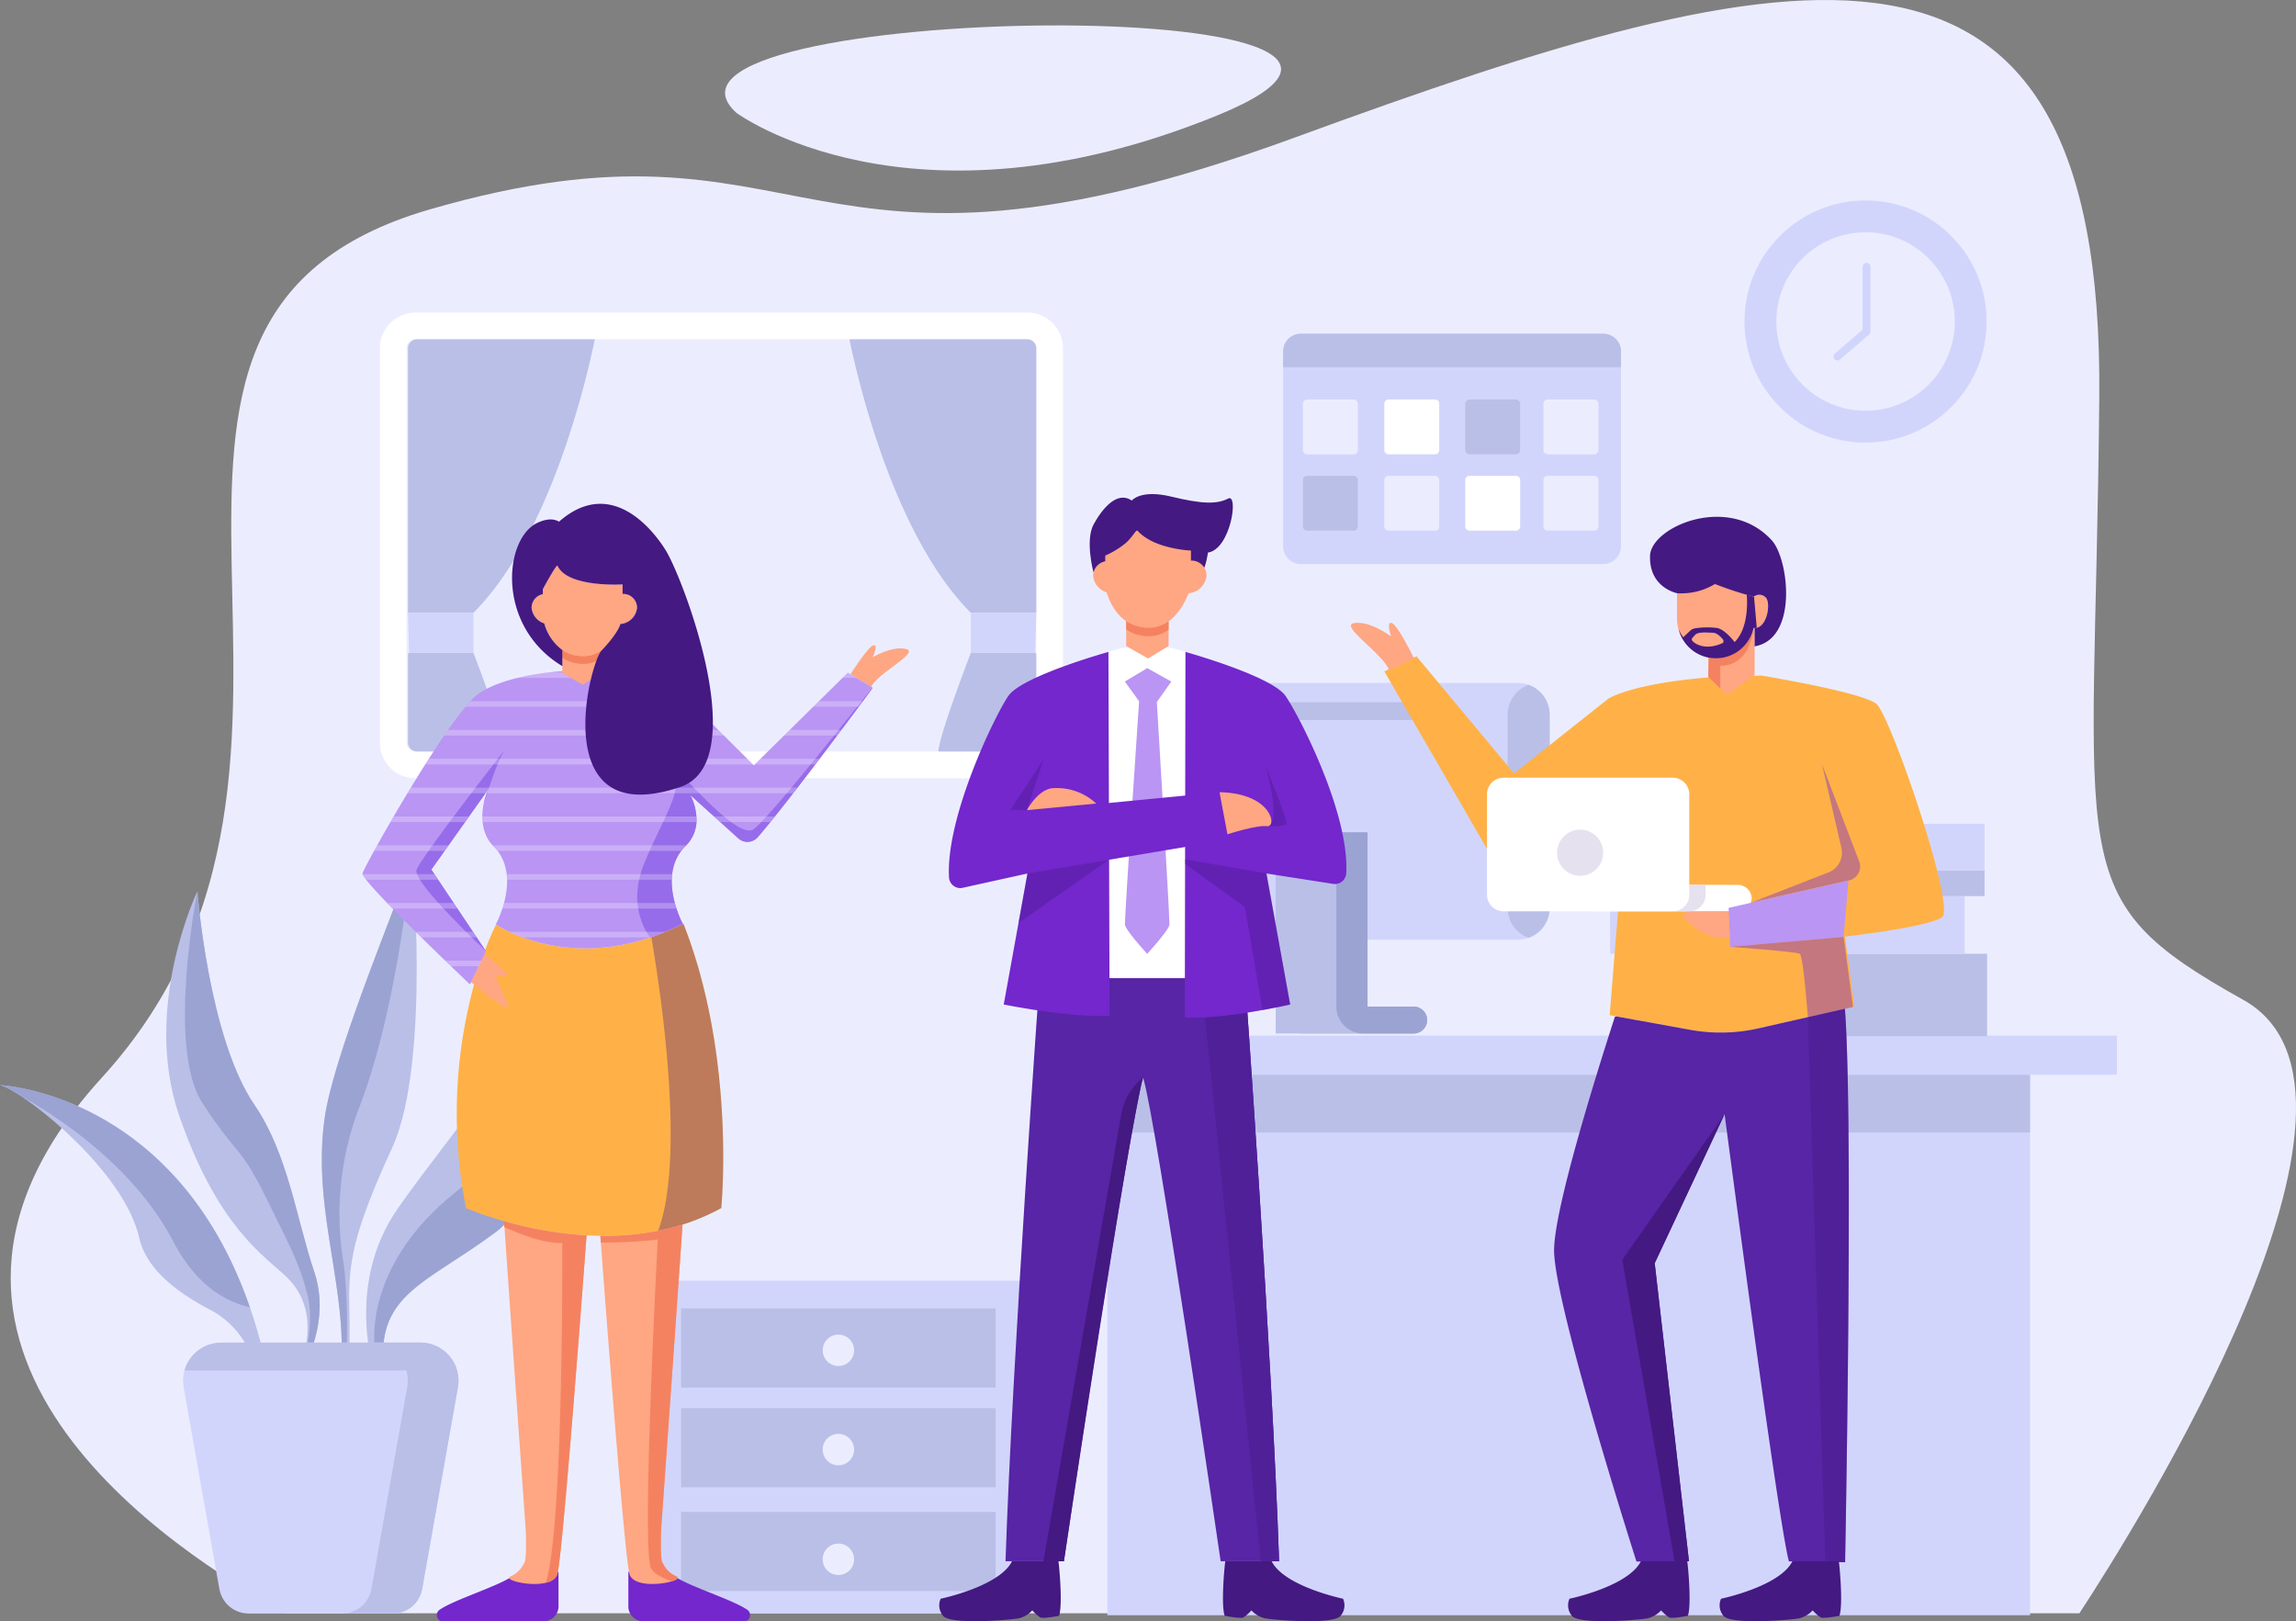 <svg xmlns="http://www.w3.org/2000/svg" width="642.977" height="454.005" viewBox="0 0 642.977 454.005">
  <rect x="0" y="0" width="642.977" height="454.005" fill="#808080" stroke="none"/>
  <g id="OBJECTS" transform="translate(-29.96 -88.306)">
    <g id="Group_296" data-name="Group 296" transform="translate(29.96 88.306)">
      <g id="Group_295" data-name="Group 295">
        <g id="Group_255" data-name="Group 255" transform="translate(2.999)">
          <path id="Path_679" data-name="Path 679" d="M109.195,540.09h502.14c15.984-24.428,92.278-145.913,45.891-171.787-51.633-28.8-41.508-36.2-40.324-168.807,1.286-144.13-84.009-124.406-225.012-72.774S257.547,115.575,149.3,146.972c-107.78,31.251-9.394,152.809-91.811,243.173C-11.53,465.811,78.177,523.361,109.195,540.09Z" transform="translate(-32.013 -88.306)" fill="#ebedff"/>
          <path id="Path_680" data-name="Path 680" d="M172.082,117.64s48.448,35.9,134.648.76S138.084,86.564,172.082,117.64Z" transform="translate(31.114 -86.061)" fill="#ebedff"/>
        </g>
        <g id="Group_256" data-name="Group 256" transform="translate(182.964 358.644)">
          <rect id="Rectangle_261" data-name="Rectangle 261" width="103.616" height="93.126" fill="#d2d5fb"/>
          <rect id="Rectangle_262" data-name="Rectangle 262" width="22.164" height="88.085" transform="translate(95.861 7.772) rotate(90)" fill="#babfe8"/>
          <rect id="Rectangle_263" data-name="Rectangle 263" width="22.164" height="88.085" transform="translate(95.864 35.696) rotate(90)" fill="#babfe8"/>
          <rect id="Rectangle_264" data-name="Rectangle 264" width="22.164" height="88.085" transform="translate(95.861 64.752) rotate(90)" fill="#babfe8"/>
          <circle id="Ellipse_72" data-name="Ellipse 72" cx="4.398" cy="4.398" r="4.398" transform="translate(47.425 15.092)" fill="#ebedff"/>
          <path id="Path_681" data-name="Path 681" d="M196.445,367.538a4.4,4.4,0,1,1-4.4-4.4A4.4,4.4,0,0,1,196.445,367.538Z" transform="translate(-140.225 -320.244)" fill="#ebedff"/>
          <path id="Path_682" data-name="Path 682" d="M196.445,388.568a4.4,4.4,0,1,1-4.4-4.4A4.4,4.4,0,0,1,196.445,388.568Z" transform="translate(-140.225 -310.549)" fill="#ebedff"/>
        </g>
        <g id="Group_259" data-name="Group 259" transform="translate(106.377 87.536)">
          <path id="Path_683" data-name="Path 683" d="M284.054,148.22H112.793a10.02,10.02,0,0,0-10.023,10.023V268.608a10.02,10.02,0,0,0,10.023,10.023H284.054a10.02,10.02,0,0,0,10.023-10.023V158.243A10.02,10.02,0,0,0,284.054,148.22Z" transform="translate(-102.77 -148.22)" fill="#fff"/>
          <path id="Path_684" data-name="Path 684" d="M110.432,268.78a2.544,2.544,0,0,1-2.542-2.542V155.872a2.544,2.544,0,0,1,2.542-2.542H281.694a2.544,2.544,0,0,1,2.542,2.542V266.238a2.544,2.544,0,0,1-2.542,2.542Z" transform="translate(-100.41 -145.864)" fill="#ebedff"/>
          <g id="Group_257" data-name="Group 257" transform="translate(131.492 7.48)">
            <path id="Path_685" data-name="Path 685" d="M242.562,153.34H192.77c2.688,12.945,12.842,55.417,34,76.587H245.1V155.882A2.544,2.544,0,0,0,242.562,153.34Z" transform="translate(-192.77 -153.34)" fill="#babfe8"/>
            <path id="Path_686" data-name="Path 686" d="M216.04,205.76v11.25h18.044l.292-11.25Z" transform="translate(-182.042 -129.173)" fill="#d2d5fb"/>
            <path id="Path_687" data-name="Path 687" d="M237.248,238.531v-24.9l-.292-.175H218.912s-8.605,22.251-9.1,27.467l.292.131h24.6A2.541,2.541,0,0,0,237.248,238.531Z" transform="translate(-184.914 -125.623)" fill="#babfe8"/>
          </g>
          <g id="Group_258" data-name="Group 258" transform="translate(7.875 7.48)">
            <path id="Path_688" data-name="Path 688" d="M110.7,153.34h49.792c-2.688,12.945-12.842,55.417-34,76.587H108.16V155.882A2.544,2.544,0,0,1,110.7,153.34Z" transform="translate(-108.16 -153.34)" fill="#babfe8"/>
            <path id="Path_689" data-name="Path 689" d="M126.5,205.76v11.25H108.452l-.292-11.25Z" transform="translate(-108.16 -129.173)" fill="#d2d5fb"/>
            <path id="Path_690" data-name="Path 690" d="M108.16,238.531v-24.9l.292-.175H126.5s8.605,22.251,9.1,27.467l-.292.131H110.7A2.541,2.541,0,0,1,108.16,238.531Z" transform="translate(-108.16 -125.623)" fill="#babfe8"/>
          </g>
        </g>
        <g id="Group_261" data-name="Group 261" transform="translate(359.324 93.453)">
          <path id="Path_691" data-name="Path 691" d="M365.563,152.27h-84.71a4.957,4.957,0,0,0-4.953,4.953v54.6a4.957,4.957,0,0,0,4.953,4.953h84.71a4.957,4.957,0,0,0,4.953-4.953v-54.6A4.938,4.938,0,0,0,365.563,152.27Z" transform="translate(-275.9 -152.27)" fill="#d2d5fb"/>
          <g id="Group_260" data-name="Group 260" transform="translate(0.015 0.015)">
            <path id="Path_692" data-name="Path 692" d="M370.526,161.66v-4.427a4.957,4.957,0,0,0-4.953-4.953h-84.71a4.957,4.957,0,0,0-4.953,4.953v4.427Z" transform="translate(-275.91 -152.28)" fill="#babfe8"/>
            <path id="Path_693" data-name="Path 693" d="M293.9,164.88H280.883a1.179,1.179,0,0,0-1.183,1.183v12.974a1.178,1.178,0,0,0,1.183,1.183H293.9a1.179,1.179,0,0,0,1.183-1.183V166.063A1.179,1.179,0,0,0,293.9,164.88Z" transform="translate(-274.163 -146.471)" fill="#ebedff"/>
            <path id="Path_694" data-name="Path 694" d="M309.5,164.88H296.483a1.179,1.179,0,0,0-1.183,1.183v12.974a1.179,1.179,0,0,0,1.183,1.183H309.5a1.178,1.178,0,0,0,1.183-1.183V166.063A1.188,1.188,0,0,0,309.5,164.88Z" transform="translate(-266.971 -146.471)" fill="#fff"/>
            <path id="Path_695" data-name="Path 695" d="M325.011,164.88H311.993a1.179,1.179,0,0,0-1.183,1.183v12.974a1.179,1.179,0,0,0,1.183,1.183h13.018a1.179,1.179,0,0,0,1.183-1.183V166.063A1.188,1.188,0,0,0,325.011,164.88Z" transform="translate(-259.82 -146.471)" fill="#babfe8"/>
            <path id="Path_696" data-name="Path 696" d="M340,164.88H326.983a1.179,1.179,0,0,0-1.183,1.183v12.974a1.179,1.179,0,0,0,1.183,1.183H340a1.188,1.188,0,0,0,1.183-1.183V166.063A1.179,1.179,0,0,0,340,164.88Z" transform="translate(-252.909 -146.471)" fill="#ebedff"/>
            <path id="Path_697" data-name="Path 697" d="M293.9,179.51H280.883a1.178,1.178,0,0,0-1.183,1.183v12.974a1.178,1.178,0,0,0,1.183,1.183H293.9a1.179,1.179,0,0,0,1.183-1.183V180.693A1.179,1.179,0,0,0,293.9,179.51Z" transform="translate(-274.163 -139.726)" fill="#babfe8"/>
            <path id="Path_698" data-name="Path 698" d="M309.5,179.51H296.483a1.179,1.179,0,0,0-1.183,1.183v12.974a1.179,1.179,0,0,0,1.183,1.183H309.5a1.178,1.178,0,0,0,1.183-1.183V180.693A1.188,1.188,0,0,0,309.5,179.51Z" transform="translate(-266.971 -139.726)" fill="#ebedff"/>
            <path id="Path_699" data-name="Path 699" d="M325.011,179.51H311.993a1.179,1.179,0,0,0-1.183,1.183v12.974a1.179,1.179,0,0,0,1.183,1.183h13.018a1.178,1.178,0,0,0,1.183-1.183V180.693A1.188,1.188,0,0,0,325.011,179.51Z" transform="translate(-259.82 -139.726)" fill="#fff"/>
            <path id="Path_700" data-name="Path 700" d="M340,179.51H326.983a1.178,1.178,0,0,0-1.183,1.183v12.974a1.178,1.178,0,0,0,1.183,1.183H340a1.188,1.188,0,0,0,1.183-1.183V180.693A1.179,1.179,0,0,0,340,179.51Z" transform="translate(-252.909 -139.726)" fill="#ebedff"/>
          </g>
        </g>
        <g id="Group_262" data-name="Group 262" transform="translate(291.796 290.005)">
          <rect id="Rectangle_265" data-name="Rectangle 265" width="301.044" height="10.987" fill="#d2d5fb"/>
          <rect id="Rectangle_266" data-name="Rectangle 266" width="258.397" height="151.333" transform="translate(18.307 10.987)" fill="#d2d5fb"/>
          <rect id="Rectangle_267" data-name="Rectangle 267" width="258.397" height="16.144" transform="translate(18.307 10.987)" fill="#babfe8"/>
        </g>
        <g id="Group_265" data-name="Group 265" transform="translate(474.478 42.083)">
          <circle id="Ellipse_73" data-name="Ellipse 73" cx="33.91" cy="33.91" r="33.91" transform="translate(0 47.956) rotate(-45)" fill="#d2d5fb"/>
          <g id="Group_264" data-name="Group 264" transform="translate(22.972 22.968)">
            <circle id="Ellipse_74" data-name="Ellipse 74" cx="24.984" cy="24.984" r="24.984" fill="#ebedff"/>
            <g id="Group_263" data-name="Group 263" transform="translate(16.017 8.532)">
              <path id="Path_701" data-name="Path 701" d="M382.524,166.035a1.144,1.144,0,0,1-.847-.38,1.115,1.115,0,0,1,.117-1.578l7.743-6.692V139.78a1.11,1.11,0,0,1,2.221,0V157.9a1.175,1.175,0,0,1-.38.847l-8.138,7.028A1.084,1.084,0,0,1,382.524,166.035Z" transform="translate(-381.403 -138.67)" fill="#d2d5fb"/>
            </g>
          </g>
        </g>
        <g id="Group_266" data-name="Group 266" transform="translate(318.021 191.239)">
          <path id="Path_702" data-name="Path 702" d="M354.665,291.126H256.542a8.91,8.91,0,0,1-8.912-8.912v-54.1a8.91,8.91,0,0,1,8.912-8.912h98.122a8.91,8.91,0,0,1,8.912,8.912v54.1A8.91,8.91,0,0,1,354.665,291.126Z" transform="translate(-247.63 -219.2)" fill="#d2d5fb"/>
          <path id="Path_703" data-name="Path 703" d="M324.818,219.57a8.9,8.9,0,0,0-5.888,8.372v54.1a8.9,8.9,0,0,0,5.888,8.372,8.9,8.9,0,0,0,5.888-8.372v-54.1A8.9,8.9,0,0,0,324.818,219.57Z" transform="translate(-214.759 -219.029)" fill="#babfe8"/>
          <path id="Path_704" data-name="Path 704" d="M313.124,296.638h-12.93v-48.8H274.48v56.337h38.644a3.769,3.769,0,1,0,0-7.539Z" transform="translate(-235.251 -205.996)" fill="#babfe8"/>
          <path id="Path_705" data-name="Path 705" d="M312.9,296.638H300.194v-48.8H274.48v48.8h0a7.538,7.538,0,0,0,7.539,7.539h31.105a3.781,3.781,0,0,0,3.769-3.974A3.932,3.932,0,0,0,312.9,296.638Z" transform="translate(-235.251 -205.996)" fill="#babfe8"/>
          <path id="Path_706" data-name="Path 706" d="M311.532,300.408a3.779,3.779,0,0,0-3.769-3.769h-12.93v-48.8H286.11v48.8a7.539,7.539,0,0,0,7.539,7.539h14.1A3.772,3.772,0,0,0,311.532,300.408Z" transform="translate(-229.89 -205.996)" fill="#9ba3d3"/>
          <path id="Path_707" data-name="Path 707" d="M322.688,222.9h-57.2a2.507,2.507,0,0,0-2.5,2.5h0a2.5,2.5,0,0,0,2.5,2.5h57.2a2.507,2.507,0,0,0,2.5-2.5h0A2.5,2.5,0,0,0,322.688,222.9Z" transform="translate(-240.549 -217.494)" fill="#babfe8"/>
        </g>
        <rect id="Rectangle_268" data-name="Rectangle 268" width="96.311" height="23.099" transform="translate(460.164 267.081)" fill="#babfe8"/>
        <rect id="Rectangle_269" data-name="Rectangle 269" width="99.291" height="16.144" transform="translate(450.902 250.937)" fill="#d2d5fb"/>
        <rect id="Rectangle_270" data-name="Rectangle 270" width="95.186" height="20.206" transform="translate(460.574 230.702)" fill="#d2d5fb"/>
        <rect id="Rectangle_271" data-name="Rectangle 271" width="95.186" height="7.086" transform="translate(460.574 243.836)" fill="#babfe8"/>
        <g id="Group_272" data-name="Group 272" transform="translate(0 240.378)">
          <g id="Group_267" data-name="Group 267" transform="translate(46.557 9.215)">
            <path id="Path_708" data-name="Path 708" d="M100.739,387.33l1.68.351c1.972-5.274,3.755-13.427.862-21.974-4.938-14.581-7.305-32.961-16.743-46.753-12.9-18.847-15.984-59.814-15.984-59.814s-15.691,32.508-5,63.145S88.9,360.944,95.3,366.934C102.127,373.319,102,381.6,100.739,387.33Z" transform="translate(-61.826 -259.14)" fill="#babfe8"/>
            <path id="Path_709" data-name="Path 709" d="M99.438,387.4l1.315.278c1.972-5.274,3.755-13.427.862-21.974-4.938-14.581-7.305-32.961-16.743-46.753-12.9-18.847-15.984-59.814-15.984-59.814s-8.678,43.8,1.373,59.23S80.766,330.044,88,344.7s9.511,18.818,11.7,27.336C101.1,377.5,100.242,383.649,99.438,387.4Z" transform="translate(-60.174 -259.14)" fill="#9ba3d3"/>
          </g>
          <g id="Group_268" data-name="Group 268" transform="translate(90.12)">
            <path id="Path_710" data-name="Path 710" d="M95.306,402.2s3.214-4.792,1.33-22.646S89.623,344.61,92.5,325.12s24.122-68.9,24.238-72.16,5.625,56.863-5.347,80.809-12.36,32.216-12.039,44.693-.394,22.529-1.607,25.466Z" transform="translate(-91.643 -252.833)" fill="#babfe8"/>
            <path id="Path_711" data-name="Path 711" d="M97.727,366.106c1.14,7.963,1.622,27.979-.409,32.815-.19.453-.453.2-.774-.614.643-3.331,1.11-9.131.1-18.789-1.885-17.868-7.013-34.948-4.135-54.438s24.122-68.9,24.238-72.16c0,0-3.638,40.88-14.464,69.194A83.281,83.281,0,0,0,97.727,366.106Z" transform="translate(-91.638 -252.793)" fill="#9ba3d3"/>
          </g>
          <g id="Group_269" data-name="Group 269" transform="translate(102.533 36.083)">
            <path id="Path_712" data-name="Path 712" d="M102.9,387.034s-9.307-25.641,6.239-47.746,40.441-50.478,40.894-61.758c0,0,6.6,53.561-13.675,68.639s-34.539,17.445-30.93,40.777Z" transform="translate(-100.139 -277.53)" fill="#babfe8"/>
            <path id="Path_713" data-name="Path 713" d="M123.957,335.357c-22.617,18.277-24.4,39.418-20.849,49.237a2.409,2.409,0,0,0,1.476,1.49c-3.112-22.514,11.016-25.027,31.047-39.915,20.294-15.078,13.675-68.639,13.675-68.639S146.574,317.095,123.957,335.357Z" transform="translate(-99.425 -277.53)" fill="#9ba3d3"/>
          </g>
          <g id="Group_270" data-name="Group 270" transform="translate(0 63.492)">
            <path id="Path_714" data-name="Path 714" d="M107.438,384.619l-5.114-18.5C83.273,298.55,29.96,296.3,29.96,296.3c5.567,1.11,34.509,23.172,38.995,42.793,2.1,9.219,11.527,15.765,19.841,20.1a24.718,24.718,0,0,1,12.287,15.151c1.593,5.567,2.425,10.5,2.425,10.5Z" transform="translate(-29.96 -296.285)" fill="#babfe8"/>
            <path id="Path_715" data-name="Path 715" d="M78.451,340.033c6.239,11.951,14.26,16.816,21.462,18.453-20.761-60.077-69.954-62.2-69.954-62.2a21.091,21.091,0,0,1,5.7,2.966C45.9,304.983,67.435,318.921,78.451,340.033Z" transform="translate(-29.96 -296.29)" fill="#9ba3d3"/>
          </g>
          <g id="Group_271" data-name="Group 271" transform="translate(51.263 135.608)">
            <path id="Path_716" data-name="Path 716" d="M131.484,345.65H75.746a10.7,10.7,0,0,0-10.534,12.565L75.22,414.64a8.322,8.322,0,0,0,8.2,6.867h40.4a8.333,8.333,0,0,0,8.2-6.867l10.008-56.425A10.7,10.7,0,0,0,131.484,345.65Z" transform="translate(-65.047 -345.65)" fill="#d2d5fb"/>
            <path id="Path_717" data-name="Path 717" d="M141.644,353.437a10.7,10.7,0,0,0-10.3-7.787H75.62a10.713,10.713,0,0,0-10.3,7.787Z" transform="translate(-64.921 -345.65)" fill="#babfe8"/>
            <path id="Path_718" data-name="Path 718" d="M117.426,345.65H103.21a10.7,10.7,0,0,1,10.534,12.565L103.736,414.64a8.31,8.31,0,0,1-8.2,6.867h14.216a8.333,8.333,0,0,0,8.2-6.867l10.008-56.425A10.7,10.7,0,0,0,117.426,345.65Z" transform="translate(-50.989 -345.65)" fill="#babfe8"/>
          </g>
        </g>
        <g id="Group_294" data-name="Group 294" transform="translate(101.522 138.358)">
          <g id="Group_280" data-name="Group 280" transform="translate(276.797 6.359)">
            <g id="Group_275" data-name="Group 275" transform="translate(0 29.685)">
              <path id="Path_719" data-name="Path 719" d="M400.913,219.491c4.792.818,27.628,4.734,32.084,7.831,3.828,2.674,22.412,56.995,18.5,59.829s-27.19,5.435-27.19,5.435l2.615,19.607-26.635,6.063a48.513,48.513,0,0,1-19.461.424L358.4,314.589l4.573-56.6-29.834,17.138A4.5,4.5,0,0,1,327.1,273.3L295.31,218.337,304.3,214.1l27.336,32.8,26.328-20.878s5.932-4.135,27.73-5.976Z" transform="translate(-285.946 -204.714)" fill="#ffb147"/>
              <path id="Path_720" data-name="Path 720" d="M306.578,217.646s-4.617-9.467-6.268-9.935-.146,3.813-.146,3.813-5.756-4.412-10.3-3.784,8.386,8.81,9.672,13.222C299.536,220.963,306.856,217.675,306.578,217.646Z" transform="translate(-288.9 -207.676)" fill="#ffa683"/>
              <g id="Group_274" data-name="Group 274" transform="translate(38.103 43.384)">
                <g id="Group_273" data-name="Group 273">
                  <path id="Path_721" data-name="Path 721" d="M319.612,274.787h47.381a4.633,4.633,0,0,0,4.631-4.632V242a4.633,4.633,0,0,0-4.631-4.631H319.612A4.633,4.633,0,0,0,314.98,242v28.154A4.633,4.633,0,0,0,319.612,274.787Z" transform="translate(-314.98 -237.37)" fill="#fff"/>
                  <path id="Path_722" data-name="Path 722" d="M336.836,265.317h40.09a3.916,3.916,0,0,0,3.916-3.916v.424a3.916,3.916,0,0,0-3.916-3.916h-40.09a3.916,3.916,0,0,0-3.916,3.916V261.4A3.925,3.925,0,0,0,336.836,265.317Z" transform="translate(-306.709 -227.901)" fill="#fff"/>
                  <path id="Path_723" data-name="Path 723" d="M359.771,257.92V260.7a4.643,4.643,0,0,1-4.588,4.631H350.61A4.614,4.614,0,0,0,355.2,260.7V257.92Z" transform="translate(-298.554 -227.896)" fill="#e6e1ef"/>
                </g>
                <path id="Path_724" data-name="Path 724" d="M328.41,253.788a6.458,6.458,0,1,1,6.458,6.458A6.46,6.46,0,0,1,328.41,253.788Z" transform="translate(-308.788 -232.778)" fill="#e6e1ef"/>
              </g>
              <path id="Path_725" data-name="Path 725" d="M390.843,258.069l-5.406-23.289,10.388,27.146a4,4,0,0,1-3,5.435l-27.19,6.166,21.273-8.313A5.952,5.952,0,0,0,390.843,258.069Z" transform="translate(-253.522 -195.18)" fill="#7327cc" opacity="0.42"/>
              <path id="Path_726" data-name="Path 726" d="M393.506,272.888l-31.777,2.761-.438-10.914,33.56-7.656Z" transform="translate(-255.527 -184.899)" fill="#ba95f4"/>
              <path id="Path_727" data-name="Path 727" d="M381.065,272.6c.745.336,1.636,9.482,2.294,17.781l12.623-2.878L393.367,267.9l-31.777,2.761S379.692,271.976,381.065,272.6Z" transform="translate(-255.389 -179.911)" fill="#7327cc" opacity="0.42"/>
              <path id="Path_728" data-name="Path 728" d="M365.61,270.281s-5.581,1.812-12.55-5.172a1.19,1.19,0,0,1,.833-2.031l11.279-.088Z" transform="translate(-259.482 -182.174)" fill="#ffa683"/>
            </g>
            <g id="Group_277" data-name="Group 277" transform="translate(56.892 137.778)">
              <g id="Group_276" data-name="Group 276">
                <path id="Path_729" data-name="Path 729" d="M409.336,436.646l-15.735-.234c-3-10.855-18.014-125.254-18.014-125.254l-19.578,41.756,9.6,83.454-14.7.088s-23.07-72.131-23.07-87.136c0-11.44,11.528-48.448,17.021-65.41l.438-.117,20.5,3.74a48.251,48.251,0,0,0,19.461-.424l23.975-5.45.044.029C411.688,313,409.336,436.646,409.336,436.646Z" transform="translate(-327.84 -281.66)" fill="#5725a5"/>
                <path id="Path_730" data-name="Path 730" d="M386.907,436.636s1.14-56.469,1.067-102.228v-6.151c-.073-19.855-.38-37.256-1.1-46.578l-10.388,2.367h0l4.894,152.37,5.333.219Z" transform="translate(-305.411 -281.651)" fill="#441982" opacity="0.35"/>
                <path id="Path_731" data-name="Path 731" d="M355.574,427.191l4.018-.132-9.6-83.454,19.578-41.756L340.92,342.627Z" transform="translate(-321.81 -272.352)" fill="#441982"/>
              </g>
              <path id="Path_732" data-name="Path 732" d="M350.9,387.565c-3.521,7.057-19.987,10.49-19.987,10.49a4.531,4.531,0,0,0,.643,4.734c1.855,2.659,19.154,1.2,21.331.73a7.57,7.57,0,0,0,3.682-2.206,12.172,12.172,0,0,0,2.25,1.987c.8.394,5.23-.453,5.23-.453,1.067-2.805.117-13.573-.161-15.3H350.9Z" transform="translate(-326.601 -232.842)" fill="#441982"/>
              <path id="Path_733" data-name="Path 733" d="M379.948,387.565c-3.521,7.057-19.987,10.49-19.987,10.49a4.531,4.531,0,0,0,.643,4.734c1.855,2.659,19.154,1.2,21.331.73a7.57,7.57,0,0,0,3.682-2.206,12.173,12.173,0,0,0,2.25,1.987c.8.394,5.23-.453,5.23-.453,1.067-2.805.117-13.573-.161-15.3H379.948Z" transform="translate(-313.208 -232.842)" fill="#441982"/>
            </g>
            <g id="Group_279" data-name="Group 279" transform="translate(83.753)">
              <g id="Group_278" data-name="Group 278">
                <path id="Path_734" data-name="Path 734" d="M370.379,208.675v13.178L362.62,227.4l-5.23-5.041.117-5.406a10.258,10.258,0,0,0,2.016.2,11,11,0,0,0,10.534-8.5A2.262,2.262,0,0,0,370.379,208.675Z" transform="translate(-341.078 -177.537)" fill="#ffa683"/>
                <path id="Path_735" data-name="Path 735" d="M376.281,204.791a2.49,2.49,0,0,0-3.316-.307l-.073.073c-4.558-1.081-10.9-5.917-10.9-5.917a75.676,75.676,0,0,1-10.592,4.924V210.4a11.142,11.142,0,0,0,10.885,11.4,11.011,11.011,0,0,0,10.534-8.518C376.559,213.791,377.786,206.413,376.281,204.791Z" transform="translate(-343.839 -182.156)" fill="#ffa683"/>
                <path id="Path_736" data-name="Path 736" d="M375.555,223.638l-.029-.015V218.5c3.492.073,4.6-6.925,3.141-8.5a2.5,2.5,0,0,0-3.316-.321l-.073.073a101.876,101.876,0,0,1-10.87-3.565,18.183,18.183,0,0,1-10.636,2.571c-1.593-.38-7.787-2.455-7.539-10.476.248-8.109,22.032-17.547,34.086-4.339C385.052,199.108,387.828,221.505,375.555,223.638Z" transform="translate(-346.225 -187.358)" fill="#441982"/>
              </g>
              <path id="Path_737" data-name="Path 737" d="M359.523,217.163a10.267,10.267,0,0,1-2.016-.219l-.117,5.42,3.375,3.258v-6.355c8.693,0,9.292-10.607,9.292-10.607A11,11,0,0,1,359.523,217.163Z" transform="translate(-341.078 -177.537)" fill="#f48260"/>
              <path id="Path_738" data-name="Path 738" d="M372.822,202.81l-.073.073a13.266,13.266,0,0,1-1.958-.643c.219,2.761.307,9.643-3.4,13.354-.891-1.14-2.98-3.579-4.924-3.959a22.684,22.684,0,0,0-6,.073,2.735,2.735,0,0,0-1.563.731l-1.9,1.8a10.958,10.958,0,0,1-1.286-2.206,10.773,10.773,0,0,0,20.966-.409,2.339,2.339,0,0,0,.906-.058v-.015Zm-8.8,13.047c-4.515,2.1-7.641.409-8.489-.643a.623.623,0,0,1,.044-.818l.76-.833c.862-.95,3.682-.6,4.851-.6,1.242,0,2.177,1.052,2.864,1.782C364.333,215.039,364.377,215.7,364.026,215.857Z" transform="translate(-343.696 -180.496)" fill="#441982"/>
            </g>
          </g>
          <g id="Group_283" data-name="Group 283" transform="translate(161.518)">
            <path id="Path_739" data-name="Path 739" d="M299.306,439.074c-1.943-57.667-9.555-163.284-9.555-163.284H232.245s-7.612,105.618-9.555,163.284h16.363s18.584-124.041,22.178-135.393c3.609,11.352,21.711,135.393,21.711,135.393Z" transform="translate(-204.146 -140.229)" fill="#5725a5"/>
            <path id="Path_740" data-name="Path 740" d="M282.022,439.074h-5.128L260.18,275.79h12.273C272.467,275.79,280.079,381.408,282.022,439.074Z" transform="translate(-186.862 -140.229)" fill="#5725a5"/>
            <path id="Path_741" data-name="Path 741" d="M282.022,439.074h-5.128L260.18,275.79h12.273C272.467,275.79,280.079,381.408,282.022,439.074Z" transform="translate(-186.862 -140.229)" fill="#441982" opacity="0.35"/>
            <path id="Path_742" data-name="Path 742" d="M230.368,387.565c-3.521,7.057-19.987,10.49-19.987,10.49a4.531,4.531,0,0,0,.643,4.734c1.855,2.659,19.154,1.2,21.331.73a7.57,7.57,0,0,0,3.682-2.206,12.173,12.173,0,0,0,2.25,1.987c.8.394,5.23-.453,5.23-.453,1.067-2.805.117-13.573-.161-15.3H230.368Z" transform="translate(-209.998 -88.705)" fill="#441982"/>
            <path id="Path_743" data-name="Path 743" d="M278.015,387.565c3.521,7.057,19.987,10.49,19.987,10.49a4.531,4.531,0,0,1-.643,4.734c-1.856,2.659-19.154,1.2-21.331.73a7.569,7.569,0,0,1-3.682-2.206,12.173,12.173,0,0,1-2.25,1.987c-.8.394-5.23-.453-5.23-.453-1.067-2.805-.117-13.573.161-15.3h12.988Z" transform="translate(-184.93 -88.705)" fill="#441982"/>
            <g id="Group_281" data-name="Group 281" transform="translate(2.676 43.063)">
              <path id="Path_744" data-name="Path 744" d="M267.051,213.62l-3.9-1.14H249.387l-3.9,1.14-9.716,91.036h41Z" transform="translate(-200.792 -212.48)" fill="#fff"/>
              <path id="Path_745" data-name="Path 745" d="M256.523,213.26s-24.136,6.721-28.022,12.316c-3.638,5.23-17.562,33.793-16.626,50.814a3.179,3.179,0,0,0,3.579,2.981l18.394-4.062L227.2,312s18.949,3.813,29.644,3.156Z" transform="translate(-211.829 -212.12)" fill="#7327cc"/>
              <path id="Path_746" data-name="Path 746" d="M257.235,213.26s24.136,6.721,28.022,12.316c3.638,5.23,17.927,32.654,17.006,49.675a3.179,3.179,0,0,1-3.58,2.981L279.91,275.31,286.558,312s-18.8,4.3-29.5,3.638Z" transform="translate(-190.977 -212.12)" fill="#7327cc"/>
              <path id="Path_747" data-name="Path 747" d="M258.578,220.125l-6.75-3.755-6.268,3.755,4,5.523s-3.828,56.439-3.974,62.473c-.015.906,2.367,3.857,4.544,6.355.6.687,1.183,1.344,1.695,1.914.511-.57,1.1-1.227,1.695-1.914,2.177-2.5,4.558-5.45,4.544-6.355-.146-6.034-3.536-62.254-3.536-62.254Z" transform="translate(-196.278 -210.687)" fill="#ba95f4"/>
              <path id="Path_748" data-name="Path 748" d="M230.4,262.9l56.863-9.555L284.18,240.15l-64.87,6.312Z" transform="translate(-208.38 -199.723)" fill="#7327cc"/>
              <path id="Path_749" data-name="Path 749" d="M265.931,251.94s8.313-2.7,11.118-2.265,1.5-9.234-13.339-9.526Z" transform="translate(-187.911 -199.723)" fill="#ffa683"/>
              <path id="Path_750" data-name="Path 750" d="M246.212,243.7a16.153,16.153,0,0,0-12.229-4.3c-4.12.351-7.2,6.151-7.2,6.151Z" transform="translate(-204.937 -200.092)" fill="#ffa683"/>
              <path id="Path_751" data-name="Path 751" d="M225.18,270.784l25.29-17.664-22.777,3.8Z" transform="translate(-205.674 -193.744)" fill="#441982" opacity="0.35"/>
              <path id="Path_752" data-name="Path 752" d="M228.218,248.086l-4.558-.117,9.234-14.1Z" transform="translate(-206.375 -202.619)" fill="#441982" opacity="0.35"/>
              <path id="Path_753" data-name="Path 753" d="M273.186,252.122s4.719.088,5.216-.657-5.932-16.524-5.932-16.524S277.218,250.778,273.186,252.122Z" transform="translate(-183.872 -202.125)" fill="#441982" opacity="0.35"/>
              <path id="Path_754" data-name="Path 754" d="M286.53,293.67l-3.755-20.776h0L279.9,256.984,257.12,253.01V254.3l16.729,12.112,4.953,28.811C283.3,294.4,286.53,293.67,286.53,293.67Z" transform="translate(-190.949 -193.795)" fill="#441982" opacity="0.35"/>
            </g>
            <path id="Path_755" data-name="Path 755" d="M257.763,294.86h0a17.532,17.532,0,0,0-6.034,10.446L229.96,430.282H235.7S251.013,325.936,257.763,294.86Z" transform="translate(-200.795 -131.438)" fill="#441982"/>
            <g id="Group_282" data-name="Group 282" transform="translate(42.125)">
              <path id="Path_756" data-name="Path 756" d="M257.7,215.754l-5.756,3.492-6.122-3.492V204.27H257.7Z" transform="translate(-235.608 -173.202)" fill="#ffa683"/>
              <path id="Path_757" data-name="Path 757" d="M239.867,204.84s-2.381-8.883.073-13.368,6.6-9.453,10.665-6.648c0,0,2.44-3.2,11.045-1.11s12.857,2.162,15.925.555.731,14.2-5.64,15.122c0,0-.511,4.135-1.768,5.6s-16.656,2.235-16.656,2.235Z" transform="translate(-238.83 -183.005)" fill="#441982"/>
              <path id="Path_758" data-name="Path 758" d="M250.883,190.073c-.438-.5-1.315,1.666-3.375,3.448a24.558,24.558,0,0,1-5.7,3.492v8.576s1.782,11.644,12.258,11.644c8.649,0,11.747-11.6,11.747-11.6V195.6C265.8,195.6,255.5,195.216,250.883,190.073Z" transform="translate(-237.456 -179.78)" fill="#ffa683"/>
              <path id="Path_759" data-name="Path 759" d="M257.694,207.4v2.352a9.126,9.126,0,0,1-5.479,1.812,11.164,11.164,0,0,1-6.385-1.856V207.36a11.165,11.165,0,0,0,6.385,1.856A9.256,9.256,0,0,0,257.694,207.4Z" transform="translate(-235.603 -171.777)" fill="#f48260"/>
              <path id="Path_760" data-name="Path 760" d="M247.837,199.979a4.179,4.179,0,0,0-8.357,0,5.446,5.446,0,0,0,4.851,4.88C246.639,204.858,247.837,202.287,247.837,199.979Z" transform="translate(-238.531 -177.107)" fill="#ffa683"/>
              <path id="Path_761" data-name="Path 761" d="M255.5,199.979a4.179,4.179,0,1,1,8.357,0,5.446,5.446,0,0,1-4.851,4.88C256.7,204.858,255.5,202.287,255.5,199.979Z" transform="translate(-231.145 -177.107)" fill="#ffa683"/>
            </g>
          </g>
          <g id="Group_293" data-name="Group 293" transform="translate(0 2.733)">
            <g id="Group_284" data-name="Group 284" transform="translate(20.81 200.882)">
              <path id="Path_762" data-name="Path 762" d="M147.761,389.58v9.453a4.179,4.179,0,0,1-3.945,4.383H115.239c-1.534,0-2.133-2.221-.847-3.156,3.769-2.717,16.276-6.6,20.235-9.307Z" transform="translate(-113.69 -291.385)" fill="#7327cc"/>
              <path id="Path_763" data-name="Path 763" d="M149.679,326.359c-1.885,25.261-6.911,91.256-8.211,94.952-1.607,4.588-14.245,2.133-13.441.818.278-.468,2.674-.731,4.339-4.368.526-1.11.336-8.079.248-9.292-.8-11.191-4.88-68.756-6.034-86.1A109.109,109.109,0,0,0,149.679,326.359Z" transform="translate(-107.747 -322.37)" fill="#ffa683"/>
            </g>
            <g id="Group_285" data-name="Group 285" transform="translate(66.599 201.861)">
              <path id="Path_764" data-name="Path 764" d="M150.4,389.58v9.453a4.179,4.179,0,0,0,3.945,4.383h28.578c1.534,0,2.133-2.221.847-3.156-3.769-2.717-16.276-6.6-20.235-9.307Z" transform="translate(-142.554 -292.363)" fill="#7327cc"/>
              <path id="Path_765" data-name="Path 765" d="M166.668,421.82c.789,1.315-11.834,3.769-13.441-.818-1.286-3.7-6.312-69.472-8.2-94.821a73.579,73.579,0,0,0,23.026-3.141c-1.242,18.423-5.2,74.132-5.976,85.119-.073,1.213-.263,8.182.248,9.292C163.979,421.075,166.39,421.352,166.668,421.82Z" transform="translate(-145.03 -323.04)" fill="#ffa683"/>
            </g>
            <path id="Path_766" data-name="Path 766" d="M123.3,270.4l.219.321-1.315,2.761C122.58,272.358,122.945,271.335,123.3,270.4Z" transform="translate(-88.957 -145.447)" fill="#ba95f4"/>
            <path id="Path_767" data-name="Path 767" d="M129.45,224.05" transform="translate(-85.614 -166.816)" fill="#ba95f4"/>
            <g id="Group_286" data-name="Group 286" transform="translate(26.427 117.545)">
              <path id="Path_768" data-name="Path 768" d="M191.573,345c-31.646,17.532-71.488,0-71.488,0a136.676,136.676,0,0,1,4.237-69.136l.029-.044c.365-1.11.745-2.148,1.1-3.083a68.714,68.714,0,0,1,3.054-7.13h.029c1.709,1.125,22.923,14.406,51.823,0h.555l-.029-.058a.7.7,0,0,1-.073-.175c-.015-.015-.015-.029-.029-.044h.19C195.766,302.908,191.573,345,191.573,345Z" transform="translate(-117.535 -265.33)" fill="#ffb147"/>
              <path id="Path_769" data-name="Path 769" d="M174.392,345a61.45,61.45,0,0,1-17.678,6.37c7.714-20.747.672-67.222-1.914-82.256a67.662,67.662,0,0,0,8.357-3.492h.555l-.029-.058a.7.7,0,0,1-.073-.175c-.015-.015-.015-.029-.029-.044h.19C178.585,302.9,174.392,345,174.392,345Z" transform="translate(-100.355 -265.325)" fill="#441982" opacity="0.35"/>
            </g>
            <path id="Path_770" data-name="Path 770" d="M149.683,326.363c-1.885,25.247-6.911,91.256-8.211,94.952a4.061,4.061,0,0,1-3.17,2.308c5.026-16.758,4.573-95.142,4.573-95.142-5.245.175-11.776-2.469-16.217-4.442-.117-1.885.015-.292-.088-1.68A108.249,108.249,0,0,0,149.683,326.363Z" transform="translate(-86.942 -121.492)" fill="#f48260"/>
            <path id="Path_771" data-name="Path 771" d="M162.314,417.451c-.511-1.11-.321-8.079-.248-9.292.789-10.987,4.734-66.7,5.976-85.119-.935.292-1.87.541-2.791.789-.5.132-.993.248-1.49.38-.541.131-1.081.248-1.622.365a75.911,75.911,0,0,1-17.109,1.607c.044.6.088,1.227.146,1.87a134.973,134.973,0,0,0,15.94-.847c-.76,14.347-4.412,87.179-1.885,92.074.716,1.417,2.951,2.63,5.815,3.638,1.169-.351,1.855-.774,1.651-1.11C166.39,421.352,163.979,421.075,162.314,417.451Z" transform="translate(-78.431 -121.179)" fill="#f48260"/>
            <g id="Group_290" data-name="Group 290" transform="translate(0 39.602)">
              <path id="Path_772" data-name="Path 772" d="M192.992,220.059s4.967-7.816,6.443-8.065-.248,3.346-.248,3.346,5.464-3.287,9.365-2.294-8.2,6.867-9.745,10.592C198.822,223.653,192.744,220.059,192.992,220.059Z" transform="translate(-56.323 -211.982)" fill="#ffa683"/>
              <path id="Path_773" data-name="Path 773" d="M130.633,277.192c0-.628-6-5.625-6.414-5.873-.058-.073-.1-.161-.161-.248l-3.828,7.977s9.234,7.758,10.154,7c.628-.526-1.578-3.989-3.185-8.693C128.792,277.163,130.633,277.645,130.633,277.192Z" transform="translate(-89.865 -184.74)" fill="#ffa683"/>
              <g id="Group_289" data-name="Group 289" transform="translate(0 7.23)">
                <path id="Path_774" data-name="Path 774" d="M191.262,251.688a15.373,15.373,0,0,1,1.695,7.714,10.235,10.235,0,0,1-3.156,6.633,11.138,11.138,0,0,0-1.037,1.183c-.073.088-.146.19-.219.292-5.552,7.568-.292,18.526.57,20.191.044.073.058.117.088.161a.16.16,0,0,0,.029.058h-.555c-28.9,14.42-50.1,1.14-51.823,0h-.117a.16.16,0,0,0,.029-.058c.482-.891,6.443-12.463.657-20.352a11.685,11.685,0,0,0-1.256-1.461c-4.631-4.646-3.346-12.083-1.417-16.115l-16.042,22.6,15.268,22.836-4.427,9.321S99,275.751,99.452,273.618s24.443-44.605,32.376-50.259,23.829-6.414,23.829-6.414h11.615s11.834-.614,21.579,6.268l20.177,20.118,26.328-25.962,7,4.237s-23.785,32.216-32.245,41.873a3.817,3.817,0,0,1-5.435.321Z" transform="translate(-99.447 -216.93)" fill="#ba95f4"/>
                <path id="Path_775" data-name="Path 775" d="M184.706,259.749c-4.982,3.828-26.021-22.894-22.646-17.036s-2.615,13.485-7.992,26.576c-4.631,11.323.219,18.906,1.636,20.761a69.432,69.432,0,0,0,8.708-3.609h.555a.16.16,0,0,1-.029-.058.932.932,0,0,0-.088-.161c-.862-1.666-6.122-12.623-.57-20.191.073-.1.146-.19.219-.292a13.069,13.069,0,0,1,1.037-1.183,10.3,10.3,0,0,0,3.156-6.633A15.372,15.372,0,0,0,167,250.208l13.412,12.1a3.816,3.816,0,0,0,5.435-.321c8.459-9.643,32.245-41.873,32.245-41.873C218.017,219.717,190.272,255.453,184.706,259.749Z" transform="translate(-75.168 -215.466)" fill="#976cea"/>
                <g id="Group_287" data-name="Group 287" transform="translate(15.082 21.564)">
                  <path id="Path_776" data-name="Path 776" d="M130.005,243.115s2.951-9.234,4.894-11.425c0,0-23.961,30.638-25.086,34.13s19.432,22.734,19.432,22.734l-15.268-22.836Z" transform="translate(-109.77 -231.69)" fill="#976cea"/>
                  <path id="Path_777" data-name="Path 777" d="M124.04,239.51a18.62,18.62,0,0,0-1.33,3.974Z" transform="translate(-103.804 -228.085)" fill="#976cea"/>
                </g>
                <g id="Group_288" data-name="Group 288" transform="translate(0.063 0.35)" opacity="0.25">
                  <path id="Path_778" data-name="Path 778" d="M159.408,217.17h-21.36a75.38,75.38,0,0,0-8.9,1.563h37.183A40.417,40.417,0,0,0,159.408,217.17Z" transform="translate(-85.816 -217.17)" fill="#fff"/>
                  <path id="Path_779" data-name="Path 779" d="M192.969,217.21l-1.519,1.5h3.989Z" transform="translate(-57.094 -217.152)" fill="#fff"/>
                  <path id="Path_780" data-name="Path 780" d="M199.749,222.7H187.433l-1.593,1.563h12.74C199,223.694,199.384,223.182,199.749,222.7Z" transform="translate(-59.68 -214.621)" fill="#fff"/>
                  <path id="Path_781" data-name="Path 781" d="M181.932,222.7H120.583c-.438.468-.891.979-1.373,1.563h64.3Z" transform="translate(-90.399 -214.621)" fill="#fff"/>
                  <path id="Path_782" data-name="Path 782" d="M196.3,228.22H181.823l-1.592,1.563h14.888C195.527,229.257,195.921,228.731,196.3,228.22Z" transform="translate(-62.267 -212.076)" fill="#fff"/>
                  <path id="Path_783" data-name="Path 783" d="M191.916,228.22H116.191c-.351.511-.716,1.037-1.081,1.563h78.384Z" transform="translate(-92.289 -212.076)" fill="#fff"/>
                  <path id="Path_784" data-name="Path 784" d="M201.694,233.75h-89.21c-.336.511-.657,1.037-.993,1.563h91.767Z" transform="translate(-93.958 -209.526)" fill="#fff"/>
                  <path id="Path_785" data-name="Path 785" d="M192.8,233.75H176.213l-1.593,1.563H191.6C192.006,234.787,192.4,234.276,192.8,233.75Z" transform="translate(-64.853 -209.526)" fill="#fff"/>
                  <path id="Path_786" data-name="Path 786" d="M130.789,239.616c-.175.38-.351.789-.511,1.227h85.806c.395-.511.8-1.037,1.213-1.563H109.02c-.321.526-.628,1.037-.95,1.563h21.857Z" transform="translate(-95.534 -206.977)" fill="#fff"/>
                  <path id="Path_787" data-name="Path 787" d="M126.813,244.8h-21.1c-.307.526-.614,1.052-.906,1.563H125.7Z" transform="translate(-97.037 -204.432)" fill="#fff"/>
                  <path id="Path_788" data-name="Path 788" d="M168.559,246.363H182.6c.409-.5.833-1.023,1.256-1.563H166.82Z" transform="translate(-68.449 -204.432)" fill="#fff"/>
                  <path id="Path_789" data-name="Path 789" d="M122.508,246.363H182.38a11.145,11.145,0,0,0-.015-1.563H122.42A13.815,13.815,0,0,0,122.508,246.363Z" transform="translate(-88.919 -204.432)" fill="#fff"/>
                  <path id="Path_790" data-name="Path 790" d="M122.519,250.33H102.532c-.307.541-.584,1.067-.862,1.563h19.738Z" transform="translate(-98.485 -201.882)" fill="#fff"/>
                  <path id="Path_791" data-name="Path 791" d="M124.678,250.637a12.486,12.486,0,0,1,1.1,1.257h51.443c.015-.029.044-.044.058-.073a13.074,13.074,0,0,1,1.037-1.183c.1-.1.19-.2.278-.307H124.4C124.488,250.432,124.575,250.535,124.678,250.637Z" transform="translate(-88.006 -201.882)" fill="#fff"/>
                  <path id="Path_792" data-name="Path 792" d="M119.564,255.86H99.49a6.183,6.183,0,0,0,.993,1.563H120.6Z" transform="translate(-99.49 -199.333)" fill="#fff"/>
                  <path id="Path_793" data-name="Path 793" d="M127.192,257.423H173.3a14.074,14.074,0,0,1,.117-1.563H127.09C127.148,256.371,127.178,256.9,127.192,257.423Z" transform="translate(-86.766 -199.333)" fill="#fff"/>
                  <path id="Path_794" data-name="Path 794" d="M126.25,262.943h48.769c-.161-.5-.321-1.023-.468-1.563H126.718C126.571,261.935,126.411,262.461,126.25,262.943Z" transform="translate(-87.153 -196.788)" fill="#fff"/>
                  <path id="Path_795" data-name="Path 795" d="M122.789,261.38h-18.6c.482.511.993,1.037,1.519,1.563h18.131Z" transform="translate(-97.323 -196.788)" fill="#fff"/>
                  <path id="Path_796" data-name="Path 796" d="M131.375,268.473h35.664c1.373-.453,2.761-.979,4.164-1.563H127.62C128.657,267.407,129.928,267.947,131.375,268.473Z" transform="translate(-86.521 -194.239)" fill="#fff"/>
                  <path id="Path_797" data-name="Path 797" d="M125.673,266.91H109.66c.526.526,1.052,1.037,1.578,1.563H126.71Z" transform="translate(-94.801 -194.239)" fill="#fff"/>
                  <path id="Path_798" data-name="Path 798" d="M125.416,272.44h-10.1c.57.541,1.11,1.067,1.622,1.563h7.743Z" transform="translate(-92.192 -191.689)" fill="#fff"/>
                </g>
              </g>
            </g>
            <g id="Group_292" data-name="Group 292" transform="translate(41.875)">
              <g id="Group_291" data-name="Group 291" transform="translate(5.467 17.272)">
                <path id="Path_799" data-name="Path 799" d="M148.785,220.69l-5.347,3.258-5.7-3.258V210.01h11.045Z" transform="translate(-129.135 -190.561)" fill="#ffa683"/>
                <path id="Path_800" data-name="Path 800" d="M145.72,212.91v6.443l-1.33.8c.044-.278.1-.541.146-.8C145.062,216.416,145.515,214.123,145.72,212.91Z" transform="translate(-126.069 -189.224)" fill="#ffa683"/>
                <path id="Path_801" data-name="Path 801" d="M151.125,201.16v8.079s-1.622,6.063-5.815,9.088C145.909,214.908,150.409,204.827,151.125,201.16Z" transform="translate(-125.645 -194.641)" fill="#ffa683"/>
                <path id="Path_802" data-name="Path 802" d="M148.785,212.924v2.192a8.563,8.563,0,0,1-5.1,1.68,10.35,10.35,0,0,1-5.946-1.724V212.88a10.35,10.35,0,0,0,5.946,1.724A8.371,8.371,0,0,0,148.785,212.924Z" transform="translate(-129.135 -189.237)" fill="#f48260"/>
                <path id="Path_803" data-name="Path 803" d="M157.506,204.634c-.058,0-.117.015-.175.015v-2.688s-15.428.964-18.219-5.23c-.248-.57-4.105,6.545-4.105,6.545v1.432a3.876,3.876,0,0,0-3.156,3.813,5.169,5.169,0,0,0,3.565,4.383c.906,3.024,3.653,9.175,11,9.175,5.99,0,9.117-5.99,10.315-9.044.058,0,.1.029.161.029a5.058,5.058,0,0,0,4.515-4.529A3.91,3.91,0,0,0,157.506,204.634Z" transform="translate(-131.85 -196.698)" fill="#ffa683"/>
              </g>
              <path id="Path_804" data-name="Path 804" d="M158.413,218.573c.015-.029.132-.058.19-.058a5.071,5.071,0,0,0,4.515-4.529,3.885,3.885,0,0,0-3.886-3.886c-.058,0-.117.015-.175.015V207.44s-15.428.964-18.219-5.23c-.248-.57-4.105,6.545-4.105,6.545v1.417A3.892,3.892,0,0,0,133.575,214a5.151,5.151,0,0,0,3.565,4.368,13.748,13.748,0,0,0,5.055,7.451v4.515c-18.555-11.162-16.407-35.474-7.13-40.061,4.164-2.045,6.18-.38,6.18-.38,14.537-12.8,26.342,2.25,29.893,7.992,4.865,7.86,24.531,59.347,4.12,66.272-37.344,12.682-25.6-34.6-22.018-38.279C156.294,222.693,158.091,219.9,158.413,218.573Z" transform="translate(-128.108 -184.876)" fill="#441982"/>
            </g>
          </g>
        </g>
      </g>
    </g>
  </g>
</svg>
